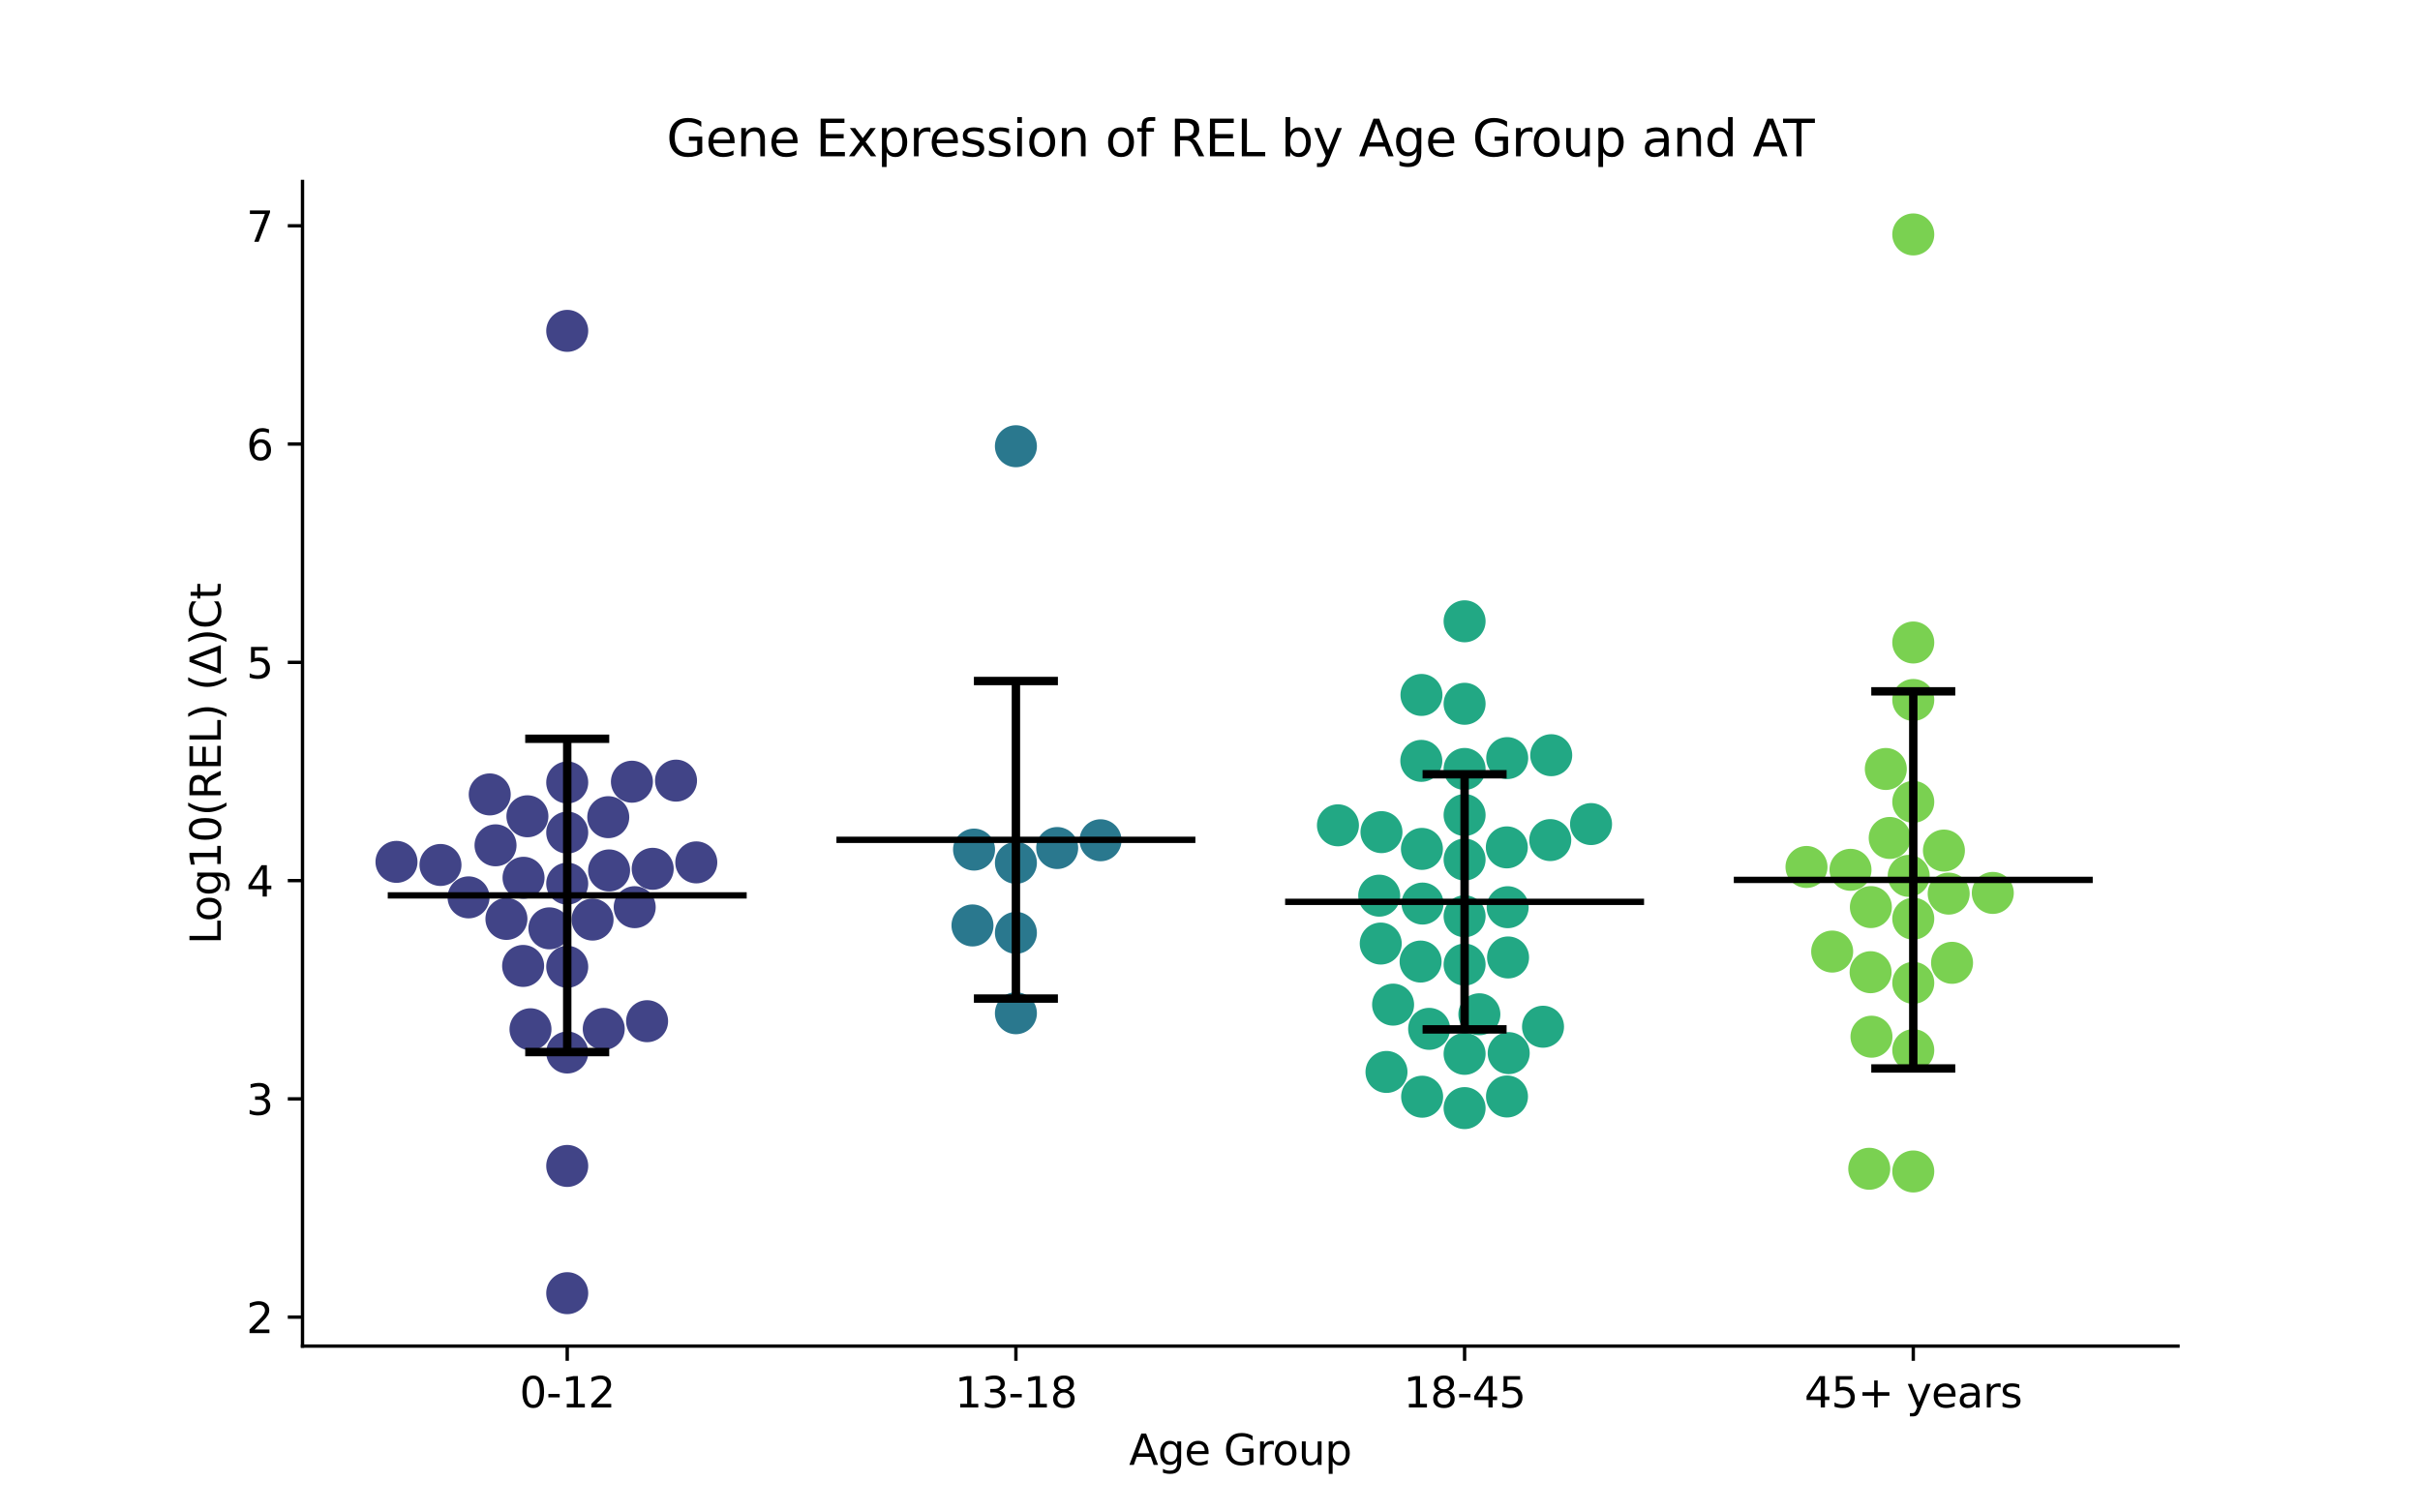 <?xml version="1.0" encoding="utf-8" standalone="no"?>
<!DOCTYPE svg PUBLIC "-//W3C//DTD SVG 1.1//EN"
  "http://www.w3.org/Graphics/SVG/1.1/DTD/svg11.dtd">
<svg xmlns:xlink="http://www.w3.org/1999/xlink" width="576pt" height="360pt" viewBox="0 0 576 360" xmlns="http://www.w3.org/2000/svg" version="1.1">
 <defs>
  <style type="text/css">*{stroke-linejoin: round; stroke-linecap: butt}</style>
 </defs>
 <g id="figure_1">
  <g id="patch_1">
   <path d="M 0 360 
L 576 360 
L 576 0 
L 0 0 
z
" style="fill: #ffffff"/>
  </g>
  <g id="axes_1">
   <g id="patch_2">
    <path d="M 72 320.4 
L 518.4 320.4 
L 518.4 43.2 
L 72 43.2 
z
" style="fill: #ffffff"/>
   </g>
   <g id="PathCollection_1">
    <defs>
     <path id="C0_0_c69aa890c3" d="M 0 5 
C 1.326 5 2.598 4.473 3.536 3.536 
C 4.473 2.598 5 1.326 5 -0 
C 5 -1.326 4.473 -2.598 3.536 -3.536 
C 2.598 -4.473 1.326 -5 0 -5 
C -1.326 -5 -2.598 -4.473 -3.536 -3.536 
C -4.473 -2.598 -5 -1.326 -5 0 
C -5 1.326 -4.473 2.598 -3.536 3.536 
C -2.598 4.473 -1.326 5 0 5 
z
"/>
    </defs>
    <g clip-path="url(#p365a628a74)">
     <use xlink:href="#C0_0_c69aa890c3" x="135.009" y="277.516" style="fill: #414487"/>
    </g>
    <g clip-path="url(#p365a628a74)">
     <use xlink:href="#C0_0_c69aa890c3" x="160.904" y="185.805" style="fill: #414487"/>
    </g>
    <g clip-path="url(#p365a628a74)">
     <use xlink:href="#C0_0_c69aa890c3" x="116.565" y="189.088" style="fill: #414487"/>
    </g>
    <g clip-path="url(#p365a628a74)">
     <use xlink:href="#C0_0_c69aa890c3" x="144.775" y="194.503" style="fill: #414487"/>
    </g>
    <g clip-path="url(#p365a628a74)">
     <use xlink:href="#C0_0_c69aa890c3" x="130.771" y="220.967" style="fill: #414487"/>
    </g>
    <g clip-path="url(#p365a628a74)">
     <use xlink:href="#C0_0_c69aa890c3" x="135.009" y="198.174" style="fill: #414487"/>
    </g>
    <g clip-path="url(#p365a628a74)">
     <use xlink:href="#C0_0_c69aa890c3" x="165.728" y="205.265" style="fill: #414487"/>
    </g>
    <g clip-path="url(#p365a628a74)">
     <use xlink:href="#C0_0_c69aa890c3" x="104.841" y="205.88" style="fill: #414487"/>
    </g>
    <g clip-path="url(#p365a628a74)">
     <use xlink:href="#C0_0_c69aa890c3" x="135.009" y="210.323" style="fill: #414487"/>
    </g>
    <g clip-path="url(#p365a628a74)">
     <use xlink:href="#C0_0_c69aa890c3" x="111.526" y="213.592" style="fill: #414487"/>
    </g>
    <g clip-path="url(#p365a628a74)">
     <use xlink:href="#C0_0_c69aa890c3" x="135.009" y="250.519" style="fill: #414487"/>
    </g>
    <g clip-path="url(#p365a628a74)">
     <use xlink:href="#C0_0_c69aa890c3" x="135.009" y="186.243" style="fill: #414487"/>
    </g>
    <g clip-path="url(#p365a628a74)">
     <use xlink:href="#C0_0_c69aa890c3" x="135.009" y="78.752" style="fill: #414487"/>
    </g>
    <g clip-path="url(#p365a628a74)">
     <use xlink:href="#C0_0_c69aa890c3" x="155.351" y="206.794" style="fill: #414487"/>
    </g>
    <g clip-path="url(#p365a628a74)">
     <use xlink:href="#C0_0_c69aa890c3" x="143.7" y="244.909" style="fill: #414487"/>
    </g>
    <g clip-path="url(#p365a628a74)">
     <use xlink:href="#C0_0_c69aa890c3" x="135.009" y="307.8" style="fill: #414487"/>
    </g>
    <g clip-path="url(#p365a628a74)">
     <use xlink:href="#C0_0_c69aa890c3" x="117.944" y="201.202" style="fill: #414487"/>
    </g>
    <g clip-path="url(#p365a628a74)">
     <use xlink:href="#C0_0_c69aa890c3" x="151.07" y="215.925" style="fill: #414487"/>
    </g>
    <g clip-path="url(#p365a628a74)">
     <use xlink:href="#C0_0_c69aa890c3" x="124.511" y="229.91" style="fill: #414487"/>
    </g>
    <g clip-path="url(#p365a628a74)">
     <use xlink:href="#C0_0_c69aa890c3" x="135.009" y="230.116" style="fill: #414487"/>
    </g>
    <g clip-path="url(#p365a628a74)">
     <use xlink:href="#C0_0_c69aa890c3" x="126.264" y="244.984" style="fill: #414487"/>
    </g>
    <g clip-path="url(#p365a628a74)">
     <use xlink:href="#C0_0_c69aa890c3" x="125.532" y="194.291" style="fill: #414487"/>
    </g>
    <g clip-path="url(#p365a628a74)">
     <use xlink:href="#C0_0_c69aa890c3" x="124.611" y="208.927" style="fill: #414487"/>
    </g>
    <g clip-path="url(#p365a628a74)">
     <use xlink:href="#C0_0_c69aa890c3" x="150.407" y="186.063" style="fill: #414487"/>
    </g>
    <g clip-path="url(#p365a628a74)">
     <use xlink:href="#C0_0_c69aa890c3" x="94.37" y="205.141" style="fill: #414487"/>
    </g>
    <g clip-path="url(#p365a628a74)">
     <use xlink:href="#C0_0_c69aa890c3" x="144.976" y="207.179" style="fill: #414487"/>
    </g>
    <g clip-path="url(#p365a628a74)">
     <use xlink:href="#C0_0_c69aa890c3" x="141.04" y="218.882" style="fill: #414487"/>
    </g>
    <g clip-path="url(#p365a628a74)">
     <use xlink:href="#C0_0_c69aa890c3" x="120.538" y="218.722" style="fill: #414487"/>
    </g>
    <g clip-path="url(#p365a628a74)">
     <use xlink:href="#C0_0_c69aa890c3" x="154.02" y="243.065" style="fill: #414487"/>
    </g>
   </g>
   <g id="PathCollection_2">
    <defs>
     <path id="C1_0_0d5e693e76" d="M 0 5 
C 1.326 5 2.598 4.473 3.536 3.536 
C 4.473 2.598 5 1.326 5 -0 
C 5 -1.326 4.473 -2.598 3.536 -3.536 
C 2.598 -4.473 1.326 -5 0 -5 
C -1.326 -5 -2.598 -4.473 -3.536 -3.536 
C -4.473 -2.598 -5 -1.326 -5 0 
C -5 1.326 -4.473 2.598 -3.536 3.536 
C -2.598 4.473 -1.326 5 0 5 
z
"/>
    </defs>
    <g clip-path="url(#p365a628a74)">
     <use xlink:href="#C1_0_0d5e693e76" x="241.803" y="241.171" style="fill: #2a788e"/>
    </g>
    <g clip-path="url(#p365a628a74)">
     <use xlink:href="#C1_0_0d5e693e76" x="261.946" y="199.999" style="fill: #2a788e"/>
    </g>
    <g clip-path="url(#p365a628a74)">
     <use xlink:href="#C1_0_0d5e693e76" x="241.803" y="106.211" style="fill: #2a788e"/>
    </g>
    <g clip-path="url(#p365a628a74)">
     <use xlink:href="#C1_0_0d5e693e76" x="251.627" y="201.845" style="fill: #2a788e"/>
    </g>
    <g clip-path="url(#p365a628a74)">
     <use xlink:href="#C1_0_0d5e693e76" x="231.84" y="202.218" style="fill: #2a788e"/>
    </g>
    <g clip-path="url(#p365a628a74)">
     <use xlink:href="#C1_0_0d5e693e76" x="241.803" y="205.376" style="fill: #2a788e"/>
    </g>
    <g clip-path="url(#p365a628a74)">
     <use xlink:href="#C1_0_0d5e693e76" x="231.467" y="220.274" style="fill: #2a788e"/>
    </g>
    <g clip-path="url(#p365a628a74)">
     <use xlink:href="#C1_0_0d5e693e76" x="241.803" y="222.034" style="fill: #2a788e"/>
    </g>
   </g>
   <g id="PathCollection_3">
    <defs>
     <path id="C2_0_404f5cae45" d="M 0 5 
C 1.326 5 2.598 4.473 3.536 3.536 
C 4.473 2.598 5 1.326 5 -0 
C 5 -1.326 4.473 -2.598 3.536 -3.536 
C 2.598 -4.473 1.326 -5 0 -5 
C -1.326 -5 -2.598 -4.473 -3.536 -3.536 
C -4.473 -2.598 -5 -1.326 -5 0 
C -5 1.326 -4.473 2.598 -3.536 3.536 
C -2.598 4.473 -1.326 5 0 5 
z
"/>
    </defs>
    <g clip-path="url(#p365a628a74)">
     <use xlink:href="#C2_0_404f5cae45" x="358.851" y="215.932" style="fill: #22a884"/>
    </g>
    <g clip-path="url(#p365a628a74)">
     <use xlink:href="#C2_0_404f5cae45" x="359.096" y="250.664" style="fill: #22a884"/>
    </g>
    <g clip-path="url(#p365a628a74)">
     <use xlink:href="#C2_0_404f5cae45" x="338.293" y="181.103" style="fill: #22a884"/>
    </g>
    <g clip-path="url(#p365a628a74)">
     <use xlink:href="#C2_0_404f5cae45" x="369.216" y="179.754" style="fill: #22a884"/>
    </g>
    <g clip-path="url(#p365a628a74)">
     <use xlink:href="#C2_0_404f5cae45" x="348.597" y="229.591" style="fill: #22a884"/>
    </g>
    <g clip-path="url(#p365a628a74)">
     <use xlink:href="#C2_0_404f5cae45" x="348.597" y="218.086" style="fill: #22a884"/>
    </g>
    <g clip-path="url(#p365a628a74)">
     <use xlink:href="#C2_0_404f5cae45" x="338.332" y="165.41" style="fill: #22a884"/>
    </g>
    <g clip-path="url(#p365a628a74)">
     <use xlink:href="#C2_0_404f5cae45" x="338.124" y="228.871" style="fill: #22a884"/>
    </g>
    <g clip-path="url(#p365a628a74)">
     <use xlink:href="#C2_0_404f5cae45" x="348.597" y="167.514" style="fill: #22a884"/>
    </g>
    <g clip-path="url(#p365a628a74)">
     <use xlink:href="#C2_0_404f5cae45" x="358.741" y="180.446" style="fill: #22a884"/>
    </g>
    <g clip-path="url(#p365a628a74)">
     <use xlink:href="#C2_0_404f5cae45" x="348.597" y="204.59" style="fill: #22a884"/>
    </g>
    <g clip-path="url(#p365a628a74)">
     <use xlink:href="#C2_0_404f5cae45" x="368.988" y="199.958" style="fill: #22a884"/>
    </g>
    <g clip-path="url(#p365a628a74)">
     <use xlink:href="#C2_0_404f5cae45" x="318.452" y="196.443" style="fill: #22a884"/>
    </g>
    <g clip-path="url(#p365a628a74)">
     <use xlink:href="#C2_0_404f5cae45" x="348.597" y="250.838" style="fill: #22a884"/>
    </g>
    <g clip-path="url(#p365a628a74)">
     <use xlink:href="#C2_0_404f5cae45" x="348.597" y="147.881" style="fill: #22a884"/>
    </g>
    <g clip-path="url(#p365a628a74)">
     <use xlink:href="#C2_0_404f5cae45" x="348.597" y="183.027" style="fill: #22a884"/>
    </g>
    <g clip-path="url(#p365a628a74)">
     <use xlink:href="#C2_0_404f5cae45" x="358.688" y="260.985" style="fill: #22a884"/>
    </g>
    <g clip-path="url(#p365a628a74)">
     <use xlink:href="#C2_0_404f5cae45" x="358.647" y="201.694" style="fill: #22a884"/>
    </g>
    <g clip-path="url(#p365a628a74)">
     <use xlink:href="#C2_0_404f5cae45" x="358.945" y="227.894" style="fill: #22a884"/>
    </g>
    <g clip-path="url(#p365a628a74)">
     <use xlink:href="#C2_0_404f5cae45" x="340.158" y="244.888" style="fill: #22a884"/>
    </g>
    <g clip-path="url(#p365a628a74)">
     <use xlink:href="#C2_0_404f5cae45" x="331.579" y="239.121" style="fill: #22a884"/>
    </g>
    <g clip-path="url(#p365a628a74)">
     <use xlink:href="#C2_0_404f5cae45" x="348.597" y="263.75" style="fill: #22a884"/>
    </g>
    <g clip-path="url(#p365a628a74)">
     <use xlink:href="#C2_0_404f5cae45" x="378.694" y="196.145" style="fill: #22a884"/>
    </g>
    <g clip-path="url(#p365a628a74)">
     <use xlink:href="#C2_0_404f5cae45" x="352.113" y="241.415" style="fill: #22a884"/>
    </g>
    <g clip-path="url(#p365a628a74)">
     <use xlink:href="#C2_0_404f5cae45" x="338.491" y="261.037" style="fill: #22a884"/>
    </g>
    <g clip-path="url(#p365a628a74)">
     <use xlink:href="#C2_0_404f5cae45" x="338.44" y="202.055" style="fill: #22a884"/>
    </g>
    <g clip-path="url(#p365a628a74)">
     <use xlink:href="#C2_0_404f5cae45" x="328.813" y="198.063" style="fill: #22a884"/>
    </g>
    <g clip-path="url(#p365a628a74)">
     <use xlink:href="#C2_0_404f5cae45" x="330.007" y="255.145" style="fill: #22a884"/>
    </g>
    <g clip-path="url(#p365a628a74)">
     <use xlink:href="#C2_0_404f5cae45" x="338.587" y="215.066" style="fill: #22a884"/>
    </g>
    <g clip-path="url(#p365a628a74)">
     <use xlink:href="#C2_0_404f5cae45" x="328.638" y="224.584" style="fill: #22a884"/>
    </g>
    <g clip-path="url(#p365a628a74)">
     <use xlink:href="#C2_0_404f5cae45" x="367.264" y="244.381" style="fill: #22a884"/>
    </g>
    <g clip-path="url(#p365a628a74)">
     <use xlink:href="#C2_0_404f5cae45" x="328.275" y="213.183" style="fill: #22a884"/>
    </g>
    <g clip-path="url(#p365a628a74)">
     <use xlink:href="#C2_0_404f5cae45" x="348.597" y="193.994" style="fill: #22a884"/>
    </g>
   </g>
   <g id="PathCollection_4">
    <defs>
     <path id="C3_0_7d13f71ee9" d="M 0 5 
C 1.326 5 2.598 4.473 3.536 3.536 
C 4.473 2.598 5 1.326 5 -0 
C 5 -1.326 4.473 -2.598 3.536 -3.536 
C 2.598 -4.473 1.326 -5 0 -5 
C -1.326 -5 -2.598 -4.473 -3.536 -3.536 
C -4.473 -2.598 -5 -1.326 -5 0 
C -5 1.326 -4.473 2.598 -3.536 3.536 
C -2.598 4.473 -1.326 5 0 5 
z
"/>
    </defs>
    <g clip-path="url(#p365a628a74)">
     <use xlink:href="#C3_0_7d13f71ee9" x="455.391" y="233.939" style="fill: #7ad151"/>
    </g>
    <g clip-path="url(#p365a628a74)">
     <use xlink:href="#C3_0_7d13f71ee9" x="440.45" y="207.032" style="fill: #7ad151"/>
    </g>
    <g clip-path="url(#p365a628a74)">
     <use xlink:href="#C3_0_7d13f71ee9" x="455.391" y="249.955" style="fill: #7ad151"/>
    </g>
    <g clip-path="url(#p365a628a74)">
     <use xlink:href="#C3_0_7d13f71ee9" x="463.819" y="212.699" style="fill: #7ad151"/>
    </g>
    <g clip-path="url(#p365a628a74)">
     <use xlink:href="#C3_0_7d13f71ee9" x="455.391" y="190.859" style="fill: #7ad151"/>
    </g>
    <g clip-path="url(#p365a628a74)">
     <use xlink:href="#C3_0_7d13f71ee9" x="462.685" y="202.451" style="fill: #7ad151"/>
    </g>
    <g clip-path="url(#p365a628a74)">
     <use xlink:href="#C3_0_7d13f71ee9" x="445.3" y="215.902" style="fill: #7ad151"/>
    </g>
    <g clip-path="url(#p365a628a74)">
     <use xlink:href="#C3_0_7d13f71ee9" x="445.234" y="231.406" style="fill: #7ad151"/>
    </g>
    <g clip-path="url(#p365a628a74)">
     <use xlink:href="#C3_0_7d13f71ee9" x="455.391" y="278.833" style="fill: #7ad151"/>
    </g>
    <g clip-path="url(#p365a628a74)">
     <use xlink:href="#C3_0_7d13f71ee9" x="449.78" y="199.449" style="fill: #7ad151"/>
    </g>
    <g clip-path="url(#p365a628a74)">
     <use xlink:href="#C3_0_7d13f71ee9" x="448.855" y="183.033" style="fill: #7ad151"/>
    </g>
    <g clip-path="url(#p365a628a74)">
     <use xlink:href="#C3_0_7d13f71ee9" x="444.913" y="278.189" style="fill: #7ad151"/>
    </g>
    <g clip-path="url(#p365a628a74)">
     <use xlink:href="#C3_0_7d13f71ee9" x="455.391" y="218.664" style="fill: #7ad151"/>
    </g>
    <g clip-path="url(#p365a628a74)">
     <use xlink:href="#C3_0_7d13f71ee9" x="455.391" y="166.606" style="fill: #7ad151"/>
    </g>
    <g clip-path="url(#p365a628a74)">
     <use xlink:href="#C3_0_7d13f71ee9" x="429.975" y="206.354" style="fill: #7ad151"/>
    </g>
    <g clip-path="url(#p365a628a74)">
     <use xlink:href="#C3_0_7d13f71ee9" x="436.088" y="226.493" style="fill: #7ad151"/>
    </g>
    <g clip-path="url(#p365a628a74)">
     <use xlink:href="#C3_0_7d13f71ee9" x="464.621" y="229.17" style="fill: #7ad151"/>
    </g>
    <g clip-path="url(#p365a628a74)">
     <use xlink:href="#C3_0_7d13f71ee9" x="445.444" y="246.755" style="fill: #7ad151"/>
    </g>
    <g clip-path="url(#p365a628a74)">
     <use xlink:href="#C3_0_7d13f71ee9" x="454.303" y="208.474" style="fill: #7ad151"/>
    </g>
    <g clip-path="url(#p365a628a74)">
     <use xlink:href="#C3_0_7d13f71ee9" x="455.391" y="152.927" style="fill: #7ad151"/>
    </g>
    <g clip-path="url(#p365a628a74)">
     <use xlink:href="#C3_0_7d13f71ee9" x="474.318" y="212.534" style="fill: #7ad151"/>
    </g>
    <g clip-path="url(#p365a628a74)">
     <use xlink:href="#C3_0_7d13f71ee9" x="455.391" y="55.8" style="fill: #7ad151"/>
    </g>
   </g>
   <g id="matplotlib.axis_1">
    <g id="xtick_1">
     <g id="line2d_1">
      <defs>
       <path id="mc15c6e279b" d="M 0 0 
L 0 3.5 
" style="stroke: #000000; stroke-width: 0.8"/>
      </defs>
      <g>
       <use xlink:href="#mc15c6e279b" x="135.009" y="320.4" style="stroke: #000000; stroke-width: 0.8"/>
      </g>
     </g>
     <g id="text_1">
      <!-- 0-12 -->
      <g transform="translate(123.661 334.998) scale(0.1 -0.1)">
       <defs>
        <path id="DejaVuSans-30" d="M 2034 4250 
Q 1547 4250 1301 3770 
Q 1056 3291 1056 2328 
Q 1056 1369 1301 889 
Q 1547 409 2034 409 
Q 2525 409 2770 889 
Q 3016 1369 3016 2328 
Q 3016 3291 2770 3770 
Q 2525 4250 2034 4250 
z
M 2034 4750 
Q 2819 4750 3233 4129 
Q 3647 3509 3647 2328 
Q 3647 1150 3233 529 
Q 2819 -91 2034 -91 
Q 1250 -91 836 529 
Q 422 1150 422 2328 
Q 422 3509 836 4129 
Q 1250 4750 2034 4750 
z
" transform="scale(0.016)"/>
        <path id="DejaVuSans-2d" d="M 313 2009 
L 1997 2009 
L 1997 1497 
L 313 1497 
L 313 2009 
z
" transform="scale(0.016)"/>
        <path id="DejaVuSans-31" d="M 794 531 
L 1825 531 
L 1825 4091 
L 703 3866 
L 703 4441 
L 1819 4666 
L 2450 4666 
L 2450 531 
L 3481 531 
L 3481 0 
L 794 0 
L 794 531 
z
" transform="scale(0.016)"/>
        <path id="DejaVuSans-32" d="M 1228 531 
L 3431 531 
L 3431 0 
L 469 0 
L 469 531 
Q 828 903 1448 1529 
Q 2069 2156 2228 2338 
Q 2531 2678 2651 2914 
Q 2772 3150 2772 3378 
Q 2772 3750 2511 3984 
Q 2250 4219 1831 4219 
Q 1534 4219 1204 4116 
Q 875 4013 500 3803 
L 500 4441 
Q 881 4594 1212 4672 
Q 1544 4750 1819 4750 
Q 2544 4750 2975 4387 
Q 3406 4025 3406 3419 
Q 3406 3131 3298 2873 
Q 3191 2616 2906 2266 
Q 2828 2175 2409 1742 
Q 1991 1309 1228 531 
z
" transform="scale(0.016)"/>
       </defs>
       <use xlink:href="#DejaVuSans-30"/>
       <use xlink:href="#DejaVuSans-2d" x="63.623"/>
       <use xlink:href="#DejaVuSans-31" x="99.707"/>
       <use xlink:href="#DejaVuSans-32" x="163.33"/>
      </g>
     </g>
    </g>
    <g id="xtick_2">
     <g id="line2d_2">
      <g>
       <use xlink:href="#mc15c6e279b" x="241.803" y="320.4" style="stroke: #000000; stroke-width: 0.8"/>
      </g>
     </g>
     <g id="text_2">
      <!-- 13-18 -->
      <g transform="translate(227.274 334.998) scale(0.1 -0.1)">
       <defs>
        <path id="DejaVuSans-33" d="M 2597 2516 
Q 3050 2419 3304 2112 
Q 3559 1806 3559 1356 
Q 3559 666 3084 287 
Q 2609 -91 1734 -91 
Q 1441 -91 1130 -33 
Q 819 25 488 141 
L 488 750 
Q 750 597 1062 519 
Q 1375 441 1716 441 
Q 2309 441 2620 675 
Q 2931 909 2931 1356 
Q 2931 1769 2642 2001 
Q 2353 2234 1838 2234 
L 1294 2234 
L 1294 2753 
L 1863 2753 
Q 2328 2753 2575 2939 
Q 2822 3125 2822 3475 
Q 2822 3834 2567 4026 
Q 2313 4219 1838 4219 
Q 1578 4219 1281 4162 
Q 984 4106 628 3988 
L 628 4550 
Q 988 4650 1302 4700 
Q 1616 4750 1894 4750 
Q 2613 4750 3031 4423 
Q 3450 4097 3450 3541 
Q 3450 3153 3228 2886 
Q 3006 2619 2597 2516 
z
" transform="scale(0.016)"/>
        <path id="DejaVuSans-38" d="M 2034 2216 
Q 1584 2216 1326 1975 
Q 1069 1734 1069 1313 
Q 1069 891 1326 650 
Q 1584 409 2034 409 
Q 2484 409 2743 651 
Q 3003 894 3003 1313 
Q 3003 1734 2745 1975 
Q 2488 2216 2034 2216 
z
M 1403 2484 
Q 997 2584 770 2862 
Q 544 3141 544 3541 
Q 544 4100 942 4425 
Q 1341 4750 2034 4750 
Q 2731 4750 3128 4425 
Q 3525 4100 3525 3541 
Q 3525 3141 3298 2862 
Q 3072 2584 2669 2484 
Q 3125 2378 3379 2068 
Q 3634 1759 3634 1313 
Q 3634 634 3220 271 
Q 2806 -91 2034 -91 
Q 1263 -91 848 271 
Q 434 634 434 1313 
Q 434 1759 690 2068 
Q 947 2378 1403 2484 
z
M 1172 3481 
Q 1172 3119 1398 2916 
Q 1625 2713 2034 2713 
Q 2441 2713 2670 2916 
Q 2900 3119 2900 3481 
Q 2900 3844 2670 4047 
Q 2441 4250 2034 4250 
Q 1625 4250 1398 4047 
Q 1172 3844 1172 3481 
z
" transform="scale(0.016)"/>
       </defs>
       <use xlink:href="#DejaVuSans-31"/>
       <use xlink:href="#DejaVuSans-33" x="63.623"/>
       <use xlink:href="#DejaVuSans-2d" x="127.246"/>
       <use xlink:href="#DejaVuSans-31" x="163.33"/>
       <use xlink:href="#DejaVuSans-38" x="226.953"/>
      </g>
     </g>
    </g>
    <g id="xtick_3">
     <g id="line2d_3">
      <g>
       <use xlink:href="#mc15c6e279b" x="348.597" y="320.4" style="stroke: #000000; stroke-width: 0.8"/>
      </g>
     </g>
     <g id="text_3">
      <!-- 18-45 -->
      <g transform="translate(334.068 334.998) scale(0.1 -0.1)">
       <defs>
        <path id="DejaVuSans-34" d="M 2419 4116 
L 825 1625 
L 2419 1625 
L 2419 4116 
z
M 2253 4666 
L 3047 4666 
L 3047 1625 
L 3713 1625 
L 3713 1100 
L 3047 1100 
L 3047 0 
L 2419 0 
L 2419 1100 
L 313 1100 
L 313 1709 
L 2253 4666 
z
" transform="scale(0.016)"/>
        <path id="DejaVuSans-35" d="M 691 4666 
L 3169 4666 
L 3169 4134 
L 1269 4134 
L 1269 2991 
Q 1406 3038 1543 3061 
Q 1681 3084 1819 3084 
Q 2600 3084 3056 2656 
Q 3513 2228 3513 1497 
Q 3513 744 3044 326 
Q 2575 -91 1722 -91 
Q 1428 -91 1123 -41 
Q 819 9 494 109 
L 494 744 
Q 775 591 1075 516 
Q 1375 441 1709 441 
Q 2250 441 2565 725 
Q 2881 1009 2881 1497 
Q 2881 1984 2565 2268 
Q 2250 2553 1709 2553 
Q 1456 2553 1204 2497 
Q 953 2441 691 2322 
L 691 4666 
z
" transform="scale(0.016)"/>
       </defs>
       <use xlink:href="#DejaVuSans-31"/>
       <use xlink:href="#DejaVuSans-38" x="63.623"/>
       <use xlink:href="#DejaVuSans-2d" x="127.246"/>
       <use xlink:href="#DejaVuSans-34" x="163.33"/>
       <use xlink:href="#DejaVuSans-35" x="226.953"/>
      </g>
     </g>
    </g>
    <g id="xtick_4">
     <g id="line2d_4">
      <g>
       <use xlink:href="#mc15c6e279b" x="455.391" y="320.4" style="stroke: #000000; stroke-width: 0.8"/>
      </g>
     </g>
     <g id="text_4">
      <!-- 45+ years -->
      <g transform="translate(429.49 334.998) scale(0.1 -0.1)">
       <defs>
        <path id="DejaVuSans-2b" d="M 2944 4013 
L 2944 2272 
L 4684 2272 
L 4684 1741 
L 2944 1741 
L 2944 0 
L 2419 0 
L 2419 1741 
L 678 1741 
L 678 2272 
L 2419 2272 
L 2419 4013 
L 2944 4013 
z
" transform="scale(0.016)"/>
        <path id="DejaVuSans-20" transform="scale(0.016)"/>
        <path id="DejaVuSans-79" d="M 2059 -325 
Q 1816 -950 1584 -1140 
Q 1353 -1331 966 -1331 
L 506 -1331 
L 506 -850 
L 844 -850 
Q 1081 -850 1212 -737 
Q 1344 -625 1503 -206 
L 1606 56 
L 191 3500 
L 800 3500 
L 1894 763 
L 2988 3500 
L 3597 3500 
L 2059 -325 
z
" transform="scale(0.016)"/>
        <path id="DejaVuSans-65" d="M 3597 1894 
L 3597 1613 
L 953 1613 
Q 991 1019 1311 708 
Q 1631 397 2203 397 
Q 2534 397 2845 478 
Q 3156 559 3463 722 
L 3463 178 
Q 3153 47 2828 -22 
Q 2503 -91 2169 -91 
Q 1331 -91 842 396 
Q 353 884 353 1716 
Q 353 2575 817 3079 
Q 1281 3584 2069 3584 
Q 2775 3584 3186 3129 
Q 3597 2675 3597 1894 
z
M 3022 2063 
Q 3016 2534 2758 2815 
Q 2500 3097 2075 3097 
Q 1594 3097 1305 2825 
Q 1016 2553 972 2059 
L 3022 2063 
z
" transform="scale(0.016)"/>
        <path id="DejaVuSans-61" d="M 2194 1759 
Q 1497 1759 1228 1600 
Q 959 1441 959 1056 
Q 959 750 1161 570 
Q 1363 391 1709 391 
Q 2188 391 2477 730 
Q 2766 1069 2766 1631 
L 2766 1759 
L 2194 1759 
z
M 3341 1997 
L 3341 0 
L 2766 0 
L 2766 531 
Q 2569 213 2275 61 
Q 1981 -91 1556 -91 
Q 1019 -91 701 211 
Q 384 513 384 1019 
Q 384 1609 779 1909 
Q 1175 2209 1959 2209 
L 2766 2209 
L 2766 2266 
Q 2766 2663 2505 2880 
Q 2244 3097 1772 3097 
Q 1472 3097 1187 3025 
Q 903 2953 641 2809 
L 641 3341 
Q 956 3463 1253 3523 
Q 1550 3584 1831 3584 
Q 2591 3584 2966 3190 
Q 3341 2797 3341 1997 
z
" transform="scale(0.016)"/>
        <path id="DejaVuSans-72" d="M 2631 2963 
Q 2534 3019 2420 3045 
Q 2306 3072 2169 3072 
Q 1681 3072 1420 2755 
Q 1159 2438 1159 1844 
L 1159 0 
L 581 0 
L 581 3500 
L 1159 3500 
L 1159 2956 
Q 1341 3275 1631 3429 
Q 1922 3584 2338 3584 
Q 2397 3584 2469 3576 
Q 2541 3569 2628 3553 
L 2631 2963 
z
" transform="scale(0.016)"/>
        <path id="DejaVuSans-73" d="M 2834 3397 
L 2834 2853 
Q 2591 2978 2328 3040 
Q 2066 3103 1784 3103 
Q 1356 3103 1142 2972 
Q 928 2841 928 2578 
Q 928 2378 1081 2264 
Q 1234 2150 1697 2047 
L 1894 2003 
Q 2506 1872 2764 1633 
Q 3022 1394 3022 966 
Q 3022 478 2636 193 
Q 2250 -91 1575 -91 
Q 1294 -91 989 -36 
Q 684 19 347 128 
L 347 722 
Q 666 556 975 473 
Q 1284 391 1588 391 
Q 1994 391 2212 530 
Q 2431 669 2431 922 
Q 2431 1156 2273 1281 
Q 2116 1406 1581 1522 
L 1381 1569 
Q 847 1681 609 1914 
Q 372 2147 372 2553 
Q 372 3047 722 3315 
Q 1072 3584 1716 3584 
Q 2034 3584 2315 3537 
Q 2597 3491 2834 3397 
z
" transform="scale(0.016)"/>
       </defs>
       <use xlink:href="#DejaVuSans-34"/>
       <use xlink:href="#DejaVuSans-35" x="63.623"/>
       <use xlink:href="#DejaVuSans-2b" x="127.246"/>
       <use xlink:href="#DejaVuSans-20" x="211.035"/>
       <use xlink:href="#DejaVuSans-79" x="242.822"/>
       <use xlink:href="#DejaVuSans-65" x="302.002"/>
       <use xlink:href="#DejaVuSans-61" x="363.525"/>
       <use xlink:href="#DejaVuSans-72" x="424.805"/>
       <use xlink:href="#DejaVuSans-73" x="465.918"/>
      </g>
     </g>
    </g>
    <g id="text_5">
     <!-- Age Group -->
     <g transform="translate(268.72 348.677) scale(0.1 -0.1)">
      <defs>
       <path id="DejaVuSans-41" d="M 2188 4044 
L 1331 1722 
L 3047 1722 
L 2188 4044 
z
M 1831 4666 
L 2547 4666 
L 4325 0 
L 3669 0 
L 3244 1197 
L 1141 1197 
L 716 0 
L 50 0 
L 1831 4666 
z
" transform="scale(0.016)"/>
       <path id="DejaVuSans-67" d="M 2906 1791 
Q 2906 2416 2648 2759 
Q 2391 3103 1925 3103 
Q 1463 3103 1205 2759 
Q 947 2416 947 1791 
Q 947 1169 1205 825 
Q 1463 481 1925 481 
Q 2391 481 2648 825 
Q 2906 1169 2906 1791 
z
M 3481 434 
Q 3481 -459 3084 -895 
Q 2688 -1331 1869 -1331 
Q 1566 -1331 1297 -1286 
Q 1028 -1241 775 -1147 
L 775 -588 
Q 1028 -725 1275 -790 
Q 1522 -856 1778 -856 
Q 2344 -856 2625 -561 
Q 2906 -266 2906 331 
L 2906 616 
Q 2728 306 2450 153 
Q 2172 0 1784 0 
Q 1141 0 747 490 
Q 353 981 353 1791 
Q 353 2603 747 3093 
Q 1141 3584 1784 3584 
Q 2172 3584 2450 3431 
Q 2728 3278 2906 2969 
L 2906 3500 
L 3481 3500 
L 3481 434 
z
" transform="scale(0.016)"/>
       <path id="DejaVuSans-47" d="M 3809 666 
L 3809 1919 
L 2778 1919 
L 2778 2438 
L 4434 2438 
L 4434 434 
Q 4069 175 3628 42 
Q 3188 -91 2688 -91 
Q 1594 -91 976 548 
Q 359 1188 359 2328 
Q 359 3472 976 4111 
Q 1594 4750 2688 4750 
Q 3144 4750 3555 4637 
Q 3966 4525 4313 4306 
L 4313 3634 
Q 3963 3931 3569 4081 
Q 3175 4231 2741 4231 
Q 1884 4231 1454 3753 
Q 1025 3275 1025 2328 
Q 1025 1384 1454 906 
Q 1884 428 2741 428 
Q 3075 428 3337 486 
Q 3600 544 3809 666 
z
" transform="scale(0.016)"/>
       <path id="DejaVuSans-6f" d="M 1959 3097 
Q 1497 3097 1228 2736 
Q 959 2375 959 1747 
Q 959 1119 1226 758 
Q 1494 397 1959 397 
Q 2419 397 2687 759 
Q 2956 1122 2956 1747 
Q 2956 2369 2687 2733 
Q 2419 3097 1959 3097 
z
M 1959 3584 
Q 2709 3584 3137 3096 
Q 3566 2609 3566 1747 
Q 3566 888 3137 398 
Q 2709 -91 1959 -91 
Q 1206 -91 779 398 
Q 353 888 353 1747 
Q 353 2609 779 3096 
Q 1206 3584 1959 3584 
z
" transform="scale(0.016)"/>
       <path id="DejaVuSans-75" d="M 544 1381 
L 544 3500 
L 1119 3500 
L 1119 1403 
Q 1119 906 1312 657 
Q 1506 409 1894 409 
Q 2359 409 2629 706 
Q 2900 1003 2900 1516 
L 2900 3500 
L 3475 3500 
L 3475 0 
L 2900 0 
L 2900 538 
Q 2691 219 2414 64 
Q 2138 -91 1772 -91 
Q 1169 -91 856 284 
Q 544 659 544 1381 
z
M 1991 3584 
L 1991 3584 
z
" transform="scale(0.016)"/>
       <path id="DejaVuSans-70" d="M 1159 525 
L 1159 -1331 
L 581 -1331 
L 581 3500 
L 1159 3500 
L 1159 2969 
Q 1341 3281 1617 3432 
Q 1894 3584 2278 3584 
Q 2916 3584 3314 3078 
Q 3713 2572 3713 1747 
Q 3713 922 3314 415 
Q 2916 -91 2278 -91 
Q 1894 -91 1617 61 
Q 1341 213 1159 525 
z
M 3116 1747 
Q 3116 2381 2855 2742 
Q 2594 3103 2138 3103 
Q 1681 3103 1420 2742 
Q 1159 2381 1159 1747 
Q 1159 1113 1420 752 
Q 1681 391 2138 391 
Q 2594 391 2855 752 
Q 3116 1113 3116 1747 
z
" transform="scale(0.016)"/>
      </defs>
      <use xlink:href="#DejaVuSans-41"/>
      <use xlink:href="#DejaVuSans-67" x="68.408"/>
      <use xlink:href="#DejaVuSans-65" x="131.885"/>
      <use xlink:href="#DejaVuSans-20" x="193.408"/>
      <use xlink:href="#DejaVuSans-47" x="225.195"/>
      <use xlink:href="#DejaVuSans-72" x="302.686"/>
      <use xlink:href="#DejaVuSans-6f" x="341.549"/>
      <use xlink:href="#DejaVuSans-75" x="402.73"/>
      <use xlink:href="#DejaVuSans-70" x="466.109"/>
     </g>
    </g>
   </g>
   <g id="matplotlib.axis_2">
    <g id="ytick_1">
     <g id="line2d_5">
      <defs>
       <path id="mc8b05abe30" d="M 0 0 
L -3.5 0 
" style="stroke: #000000; stroke-width: 0.8"/>
      </defs>
      <g>
       <use xlink:href="#mc8b05abe30" x="72" y="313.504" style="stroke: #000000; stroke-width: 0.8"/>
      </g>
     </g>
     <g id="text_6">
      <!-- 2 -->
      <g transform="translate(58.638 317.303) scale(0.1 -0.1)">
       <use xlink:href="#DejaVuSans-32"/>
      </g>
     </g>
    </g>
    <g id="ytick_2">
     <g id="line2d_6">
      <g>
       <use xlink:href="#mc8b05abe30" x="72" y="261.553" style="stroke: #000000; stroke-width: 0.8"/>
      </g>
     </g>
     <g id="text_7">
      <!-- 3 -->
      <g transform="translate(58.638 265.352) scale(0.1 -0.1)">
       <use xlink:href="#DejaVuSans-33"/>
      </g>
     </g>
    </g>
    <g id="ytick_3">
     <g id="line2d_7">
      <g>
       <use xlink:href="#mc8b05abe30" x="72" y="209.602" style="stroke: #000000; stroke-width: 0.8"/>
      </g>
     </g>
     <g id="text_8">
      <!-- 4 -->
      <g transform="translate(58.638 213.401) scale(0.1 -0.1)">
       <use xlink:href="#DejaVuSans-34"/>
      </g>
     </g>
    </g>
    <g id="ytick_4">
     <g id="line2d_8">
      <g>
       <use xlink:href="#mc8b05abe30" x="72" y="157.65" style="stroke: #000000; stroke-width: 0.8"/>
      </g>
     </g>
     <g id="text_9">
      <!-- 5 -->
      <g transform="translate(58.638 161.449) scale(0.1 -0.1)">
       <use xlink:href="#DejaVuSans-35"/>
      </g>
     </g>
    </g>
    <g id="ytick_5">
     <g id="line2d_9">
      <g>
       <use xlink:href="#mc8b05abe30" x="72" y="105.699" style="stroke: #000000; stroke-width: 0.8"/>
      </g>
     </g>
     <g id="text_10">
      <!-- 6 -->
      <g transform="translate(58.638 109.498) scale(0.1 -0.1)">
       <defs>
        <path id="DejaVuSans-36" d="M 2113 2584 
Q 1688 2584 1439 2293 
Q 1191 2003 1191 1497 
Q 1191 994 1439 701 
Q 1688 409 2113 409 
Q 2538 409 2786 701 
Q 3034 994 3034 1497 
Q 3034 2003 2786 2293 
Q 2538 2584 2113 2584 
z
M 3366 4563 
L 3366 3988 
Q 3128 4100 2886 4159 
Q 2644 4219 2406 4219 
Q 1781 4219 1451 3797 
Q 1122 3375 1075 2522 
Q 1259 2794 1537 2939 
Q 1816 3084 2150 3084 
Q 2853 3084 3261 2657 
Q 3669 2231 3669 1497 
Q 3669 778 3244 343 
Q 2819 -91 2113 -91 
Q 1303 -91 875 529 
Q 447 1150 447 2328 
Q 447 3434 972 4092 
Q 1497 4750 2381 4750 
Q 2619 4750 2861 4703 
Q 3103 4656 3366 4563 
z
" transform="scale(0.016)"/>
       </defs>
       <use xlink:href="#DejaVuSans-36"/>
      </g>
     </g>
    </g>
    <g id="ytick_6">
     <g id="line2d_10">
      <g>
       <use xlink:href="#mc8b05abe30" x="72" y="53.748" style="stroke: #000000; stroke-width: 0.8"/>
      </g>
     </g>
     <g id="text_11">
      <!-- 7 -->
      <g transform="translate(58.638 57.547) scale(0.1 -0.1)">
       <defs>
        <path id="DejaVuSans-37" d="M 525 4666 
L 3525 4666 
L 3525 4397 
L 1831 0 
L 1172 0 
L 2766 4134 
L 525 4134 
L 525 4666 
z
" transform="scale(0.016)"/>
       </defs>
       <use xlink:href="#DejaVuSans-37"/>
      </g>
     </g>
    </g>
    <g id="text_12">
     <!-- Log10(REL) (Δ)Ct -->
     <g transform="translate(52.558 224.778) rotate(-90) scale(0.1 -0.1)">
      <defs>
       <path id="DejaVuSans-4c" d="M 628 4666 
L 1259 4666 
L 1259 531 
L 3531 531 
L 3531 0 
L 628 0 
L 628 4666 
z
" transform="scale(0.016)"/>
       <path id="DejaVuSans-28" d="M 1984 4856 
Q 1566 4138 1362 3434 
Q 1159 2731 1159 2009 
Q 1159 1288 1364 580 
Q 1569 -128 1984 -844 
L 1484 -844 
Q 1016 -109 783 600 
Q 550 1309 550 2009 
Q 550 2706 781 3412 
Q 1013 4119 1484 4856 
L 1984 4856 
z
" transform="scale(0.016)"/>
       <path id="DejaVuSans-52" d="M 2841 2188 
Q 3044 2119 3236 1894 
Q 3428 1669 3622 1275 
L 4263 0 
L 3584 0 
L 2988 1197 
Q 2756 1666 2539 1819 
Q 2322 1972 1947 1972 
L 1259 1972 
L 1259 0 
L 628 0 
L 628 4666 
L 2053 4666 
Q 2853 4666 3247 4331 
Q 3641 3997 3641 3322 
Q 3641 2881 3436 2590 
Q 3231 2300 2841 2188 
z
M 1259 4147 
L 1259 2491 
L 2053 2491 
Q 2509 2491 2742 2702 
Q 2975 2913 2975 3322 
Q 2975 3731 2742 3939 
Q 2509 4147 2053 4147 
L 1259 4147 
z
" transform="scale(0.016)"/>
       <path id="DejaVuSans-45" d="M 628 4666 
L 3578 4666 
L 3578 4134 
L 1259 4134 
L 1259 2753 
L 3481 2753 
L 3481 2222 
L 1259 2222 
L 1259 531 
L 3634 531 
L 3634 0 
L 628 0 
L 628 4666 
z
" transform="scale(0.016)"/>
       <path id="DejaVuSans-29" d="M 513 4856 
L 1013 4856 
Q 1481 4119 1714 3412 
Q 1947 2706 1947 2009 
Q 1947 1309 1714 600 
Q 1481 -109 1013 -844 
L 513 -844 
Q 928 -128 1133 580 
Q 1338 1288 1338 2009 
Q 1338 2731 1133 3434 
Q 928 4138 513 4856 
z
" transform="scale(0.016)"/>
       <path id="DejaVuSans-394" d="M 2188 4044 
L 906 525 
L 3472 525 
L 2188 4044 
z
M 50 0 
L 1831 4666 
L 2547 4666 
L 4325 0 
L 50 0 
z
" transform="scale(0.016)"/>
       <path id="DejaVuSans-43" d="M 4122 4306 
L 4122 3641 
Q 3803 3938 3442 4084 
Q 3081 4231 2675 4231 
Q 1875 4231 1450 3742 
Q 1025 3253 1025 2328 
Q 1025 1406 1450 917 
Q 1875 428 2675 428 
Q 3081 428 3442 575 
Q 3803 722 4122 1019 
L 4122 359 
Q 3791 134 3420 21 
Q 3050 -91 2638 -91 
Q 1578 -91 968 557 
Q 359 1206 359 2328 
Q 359 3453 968 4101 
Q 1578 4750 2638 4750 
Q 3056 4750 3426 4639 
Q 3797 4528 4122 4306 
z
" transform="scale(0.016)"/>
       <path id="DejaVuSans-74" d="M 1172 4494 
L 1172 3500 
L 2356 3500 
L 2356 3053 
L 1172 3053 
L 1172 1153 
Q 1172 725 1289 603 
Q 1406 481 1766 481 
L 2356 481 
L 2356 0 
L 1766 0 
Q 1100 0 847 248 
Q 594 497 594 1153 
L 594 3053 
L 172 3053 
L 172 3500 
L 594 3500 
L 594 4494 
L 1172 4494 
z
" transform="scale(0.016)"/>
      </defs>
      <use xlink:href="#DejaVuSans-4c"/>
      <use xlink:href="#DejaVuSans-6f" x="53.963"/>
      <use xlink:href="#DejaVuSans-67" x="115.145"/>
      <use xlink:href="#DejaVuSans-31" x="178.621"/>
      <use xlink:href="#DejaVuSans-30" x="242.244"/>
      <use xlink:href="#DejaVuSans-28" x="305.867"/>
      <use xlink:href="#DejaVuSans-52" x="344.881"/>
      <use xlink:href="#DejaVuSans-45" x="414.363"/>
      <use xlink:href="#DejaVuSans-4c" x="477.547"/>
      <use xlink:href="#DejaVuSans-29" x="533.26"/>
      <use xlink:href="#DejaVuSans-20" x="572.273"/>
      <use xlink:href="#DejaVuSans-28" x="604.061"/>
      <use xlink:href="#DejaVuSans-394" x="643.074"/>
      <use xlink:href="#DejaVuSans-29" x="711.482"/>
      <use xlink:href="#DejaVuSans-43" x="750.496"/>
      <use xlink:href="#DejaVuSans-74" x="820.32"/>
     </g>
    </g>
   </g>
   <g id="LineCollection_1">
    <path d="M 135.009 250.407 
L 135.009 175.837 
" clip-path="url(#p365a628a74)" style="fill: none; stroke: #000000; stroke-width: 2"/>
   </g>
   <g id="line2d_11">
    <defs>
     <path id="m31fd0e6041" d="M 10 0 
L -10 -0 
" style="stroke: #000000; stroke-width: 2"/>
    </defs>
    <g clip-path="url(#p365a628a74)">
     <use xlink:href="#m31fd0e6041" x="135.009" y="250.407" style="stroke: #000000; stroke-width: 2"/>
    </g>
   </g>
   <g id="line2d_12">
    <g clip-path="url(#p365a628a74)">
     <use xlink:href="#m31fd0e6041" x="135.009" y="175.837" style="stroke: #000000; stroke-width: 2"/>
    </g>
   </g>
   <g id="LineCollection_2">
    <path d="M 92.291 213.122 
L 177.726 213.122 
" clip-path="url(#p365a628a74)" style="fill: none; stroke: #000000; stroke-width: 1.5"/>
   </g>
   <g id="LineCollection_3">
    <path d="M 241.803 237.682 
L 241.803 162.1 
" clip-path="url(#p365a628a74)" style="fill: none; stroke: #000000; stroke-width: 2"/>
   </g>
   <g id="line2d_13">
    <g clip-path="url(#p365a628a74)">
     <use xlink:href="#m31fd0e6041" x="241.803" y="237.682" style="stroke: #000000; stroke-width: 2"/>
    </g>
   </g>
   <g id="line2d_14">
    <g clip-path="url(#p365a628a74)">
     <use xlink:href="#m31fd0e6041" x="241.803" y="162.1" style="stroke: #000000; stroke-width: 2"/>
    </g>
   </g>
   <g id="LineCollection_4">
    <path d="M 199.085 199.891 
L 284.521 199.891 
" clip-path="url(#p365a628a74)" style="fill: none; stroke: #000000; stroke-width: 1.5"/>
   </g>
   <g id="LineCollection_5">
    <path d="M 348.597 245.014 
L 348.597 184.29 
" clip-path="url(#p365a628a74)" style="fill: none; stroke: #000000; stroke-width: 2"/>
   </g>
   <g id="line2d_15">
    <g clip-path="url(#p365a628a74)">
     <use xlink:href="#m31fd0e6041" x="348.597" y="245.014" style="stroke: #000000; stroke-width: 2"/>
    </g>
   </g>
   <g id="line2d_16">
    <g clip-path="url(#p365a628a74)">
     <use xlink:href="#m31fd0e6041" x="348.597" y="184.29" style="stroke: #000000; stroke-width: 2"/>
    </g>
   </g>
   <g id="LineCollection_6">
    <path d="M 305.879 214.652 
L 391.315 214.652 
" clip-path="url(#p365a628a74)" style="fill: none; stroke: #000000; stroke-width: 1.5"/>
   </g>
   <g id="LineCollection_7">
    <path d="M 455.391 254.32 
L 455.391 164.546 
" clip-path="url(#p365a628a74)" style="fill: none; stroke: #000000; stroke-width: 2"/>
   </g>
   <g id="line2d_17">
    <g clip-path="url(#p365a628a74)">
     <use xlink:href="#m31fd0e6041" x="455.391" y="254.32" style="stroke: #000000; stroke-width: 2"/>
    </g>
   </g>
   <g id="line2d_18">
    <g clip-path="url(#p365a628a74)">
     <use xlink:href="#m31fd0e6041" x="455.391" y="164.546" style="stroke: #000000; stroke-width: 2"/>
    </g>
   </g>
   <g id="LineCollection_8">
    <path d="M 412.674 209.433 
L 498.109 209.433 
" clip-path="url(#p365a628a74)" style="fill: none; stroke: #000000; stroke-width: 1.5"/>
   </g>
   <g id="patch_3">
    <path d="M 72 320.4 
L 72 43.2 
" style="fill: none; stroke: #000000; stroke-width: 0.8; stroke-linejoin: miter; stroke-linecap: square"/>
   </g>
   <g id="patch_4">
    <path d="M 72 320.4 
L 518.4 320.4 
" style="fill: none; stroke: #000000; stroke-width: 0.8; stroke-linejoin: miter; stroke-linecap: square"/>
   </g>
   <g id="text_13">
    <!-- Gene Expression of REL by Age Group and AT -->
    <g transform="translate(158.634 37.2) scale(0.12 -0.12)">
     <defs>
      <path id="DejaVuSans-6e" d="M 3513 2113 
L 3513 0 
L 2938 0 
L 2938 2094 
Q 2938 2591 2744 2837 
Q 2550 3084 2163 3084 
Q 1697 3084 1428 2787 
Q 1159 2491 1159 1978 
L 1159 0 
L 581 0 
L 581 3500 
L 1159 3500 
L 1159 2956 
Q 1366 3272 1645 3428 
Q 1925 3584 2291 3584 
Q 2894 3584 3203 3211 
Q 3513 2838 3513 2113 
z
" transform="scale(0.016)"/>
      <path id="DejaVuSans-78" d="M 3513 3500 
L 2247 1797 
L 3578 0 
L 2900 0 
L 1881 1375 
L 863 0 
L 184 0 
L 1544 1831 
L 300 3500 
L 978 3500 
L 1906 2253 
L 2834 3500 
L 3513 3500 
z
" transform="scale(0.016)"/>
      <path id="DejaVuSans-69" d="M 603 3500 
L 1178 3500 
L 1178 0 
L 603 0 
L 603 3500 
z
M 603 4863 
L 1178 4863 
L 1178 4134 
L 603 4134 
L 603 4863 
z
" transform="scale(0.016)"/>
      <path id="DejaVuSans-66" d="M 2375 4863 
L 2375 4384 
L 1825 4384 
Q 1516 4384 1395 4259 
Q 1275 4134 1275 3809 
L 1275 3500 
L 2222 3500 
L 2222 3053 
L 1275 3053 
L 1275 0 
L 697 0 
L 697 3053 
L 147 3053 
L 147 3500 
L 697 3500 
L 697 3744 
Q 697 4328 969 4595 
Q 1241 4863 1831 4863 
L 2375 4863 
z
" transform="scale(0.016)"/>
      <path id="DejaVuSans-62" d="M 3116 1747 
Q 3116 2381 2855 2742 
Q 2594 3103 2138 3103 
Q 1681 3103 1420 2742 
Q 1159 2381 1159 1747 
Q 1159 1113 1420 752 
Q 1681 391 2138 391 
Q 2594 391 2855 752 
Q 3116 1113 3116 1747 
z
M 1159 2969 
Q 1341 3281 1617 3432 
Q 1894 3584 2278 3584 
Q 2916 3584 3314 3078 
Q 3713 2572 3713 1747 
Q 3713 922 3314 415 
Q 2916 -91 2278 -91 
Q 1894 -91 1617 61 
Q 1341 213 1159 525 
L 1159 0 
L 581 0 
L 581 4863 
L 1159 4863 
L 1159 2969 
z
" transform="scale(0.016)"/>
      <path id="DejaVuSans-64" d="M 2906 2969 
L 2906 4863 
L 3481 4863 
L 3481 0 
L 2906 0 
L 2906 525 
Q 2725 213 2448 61 
Q 2172 -91 1784 -91 
Q 1150 -91 751 415 
Q 353 922 353 1747 
Q 353 2572 751 3078 
Q 1150 3584 1784 3584 
Q 2172 3584 2448 3432 
Q 2725 3281 2906 2969 
z
M 947 1747 
Q 947 1113 1208 752 
Q 1469 391 1925 391 
Q 2381 391 2643 752 
Q 2906 1113 2906 1747 
Q 2906 2381 2643 2742 
Q 2381 3103 1925 3103 
Q 1469 3103 1208 2742 
Q 947 2381 947 1747 
z
" transform="scale(0.016)"/>
      <path id="DejaVuSans-54" d="M -19 4666 
L 3928 4666 
L 3928 4134 
L 2272 4134 
L 2272 0 
L 1638 0 
L 1638 4134 
L -19 4134 
L -19 4666 
z
" transform="scale(0.016)"/>
     </defs>
     <use xlink:href="#DejaVuSans-47"/>
     <use xlink:href="#DejaVuSans-65" x="77.49"/>
     <use xlink:href="#DejaVuSans-6e" x="139.014"/>
     <use xlink:href="#DejaVuSans-65" x="202.393"/>
     <use xlink:href="#DejaVuSans-20" x="263.916"/>
     <use xlink:href="#DejaVuSans-45" x="295.703"/>
     <use xlink:href="#DejaVuSans-78" x="358.887"/>
     <use xlink:href="#DejaVuSans-70" x="418.066"/>
     <use xlink:href="#DejaVuSans-72" x="481.543"/>
     <use xlink:href="#DejaVuSans-65" x="520.406"/>
     <use xlink:href="#DejaVuSans-73" x="581.93"/>
     <use xlink:href="#DejaVuSans-73" x="634.029"/>
     <use xlink:href="#DejaVuSans-69" x="686.129"/>
     <use xlink:href="#DejaVuSans-6f" x="713.912"/>
     <use xlink:href="#DejaVuSans-6e" x="775.094"/>
     <use xlink:href="#DejaVuSans-20" x="838.473"/>
     <use xlink:href="#DejaVuSans-6f" x="870.26"/>
     <use xlink:href="#DejaVuSans-66" x="931.441"/>
     <use xlink:href="#DejaVuSans-20" x="966.646"/>
     <use xlink:href="#DejaVuSans-52" x="998.434"/>
     <use xlink:href="#DejaVuSans-45" x="1067.916"/>
     <use xlink:href="#DejaVuSans-4c" x="1131.1"/>
     <use xlink:href="#DejaVuSans-20" x="1186.812"/>
     <use xlink:href="#DejaVuSans-62" x="1218.6"/>
     <use xlink:href="#DejaVuSans-79" x="1282.076"/>
     <use xlink:href="#DejaVuSans-20" x="1341.256"/>
     <use xlink:href="#DejaVuSans-41" x="1373.043"/>
     <use xlink:href="#DejaVuSans-67" x="1441.451"/>
     <use xlink:href="#DejaVuSans-65" x="1504.928"/>
     <use xlink:href="#DejaVuSans-20" x="1566.451"/>
     <use xlink:href="#DejaVuSans-47" x="1598.238"/>
     <use xlink:href="#DejaVuSans-72" x="1675.729"/>
     <use xlink:href="#DejaVuSans-6f" x="1714.592"/>
     <use xlink:href="#DejaVuSans-75" x="1775.773"/>
     <use xlink:href="#DejaVuSans-70" x="1839.152"/>
     <use xlink:href="#DejaVuSans-20" x="1902.629"/>
     <use xlink:href="#DejaVuSans-61" x="1934.416"/>
     <use xlink:href="#DejaVuSans-6e" x="1995.695"/>
     <use xlink:href="#DejaVuSans-64" x="2059.074"/>
     <use xlink:href="#DejaVuSans-20" x="2122.551"/>
     <use xlink:href="#DejaVuSans-41" x="2154.338"/>
     <use xlink:href="#DejaVuSans-54" x="2214.996"/>
    </g>
   </g>
  </g>
 </g>
 <defs>
  <clipPath id="p365a628a74">
   <rect x="72" y="43.2" width="446.4" height="277.2"/>
  </clipPath>
 </defs>
</svg>
